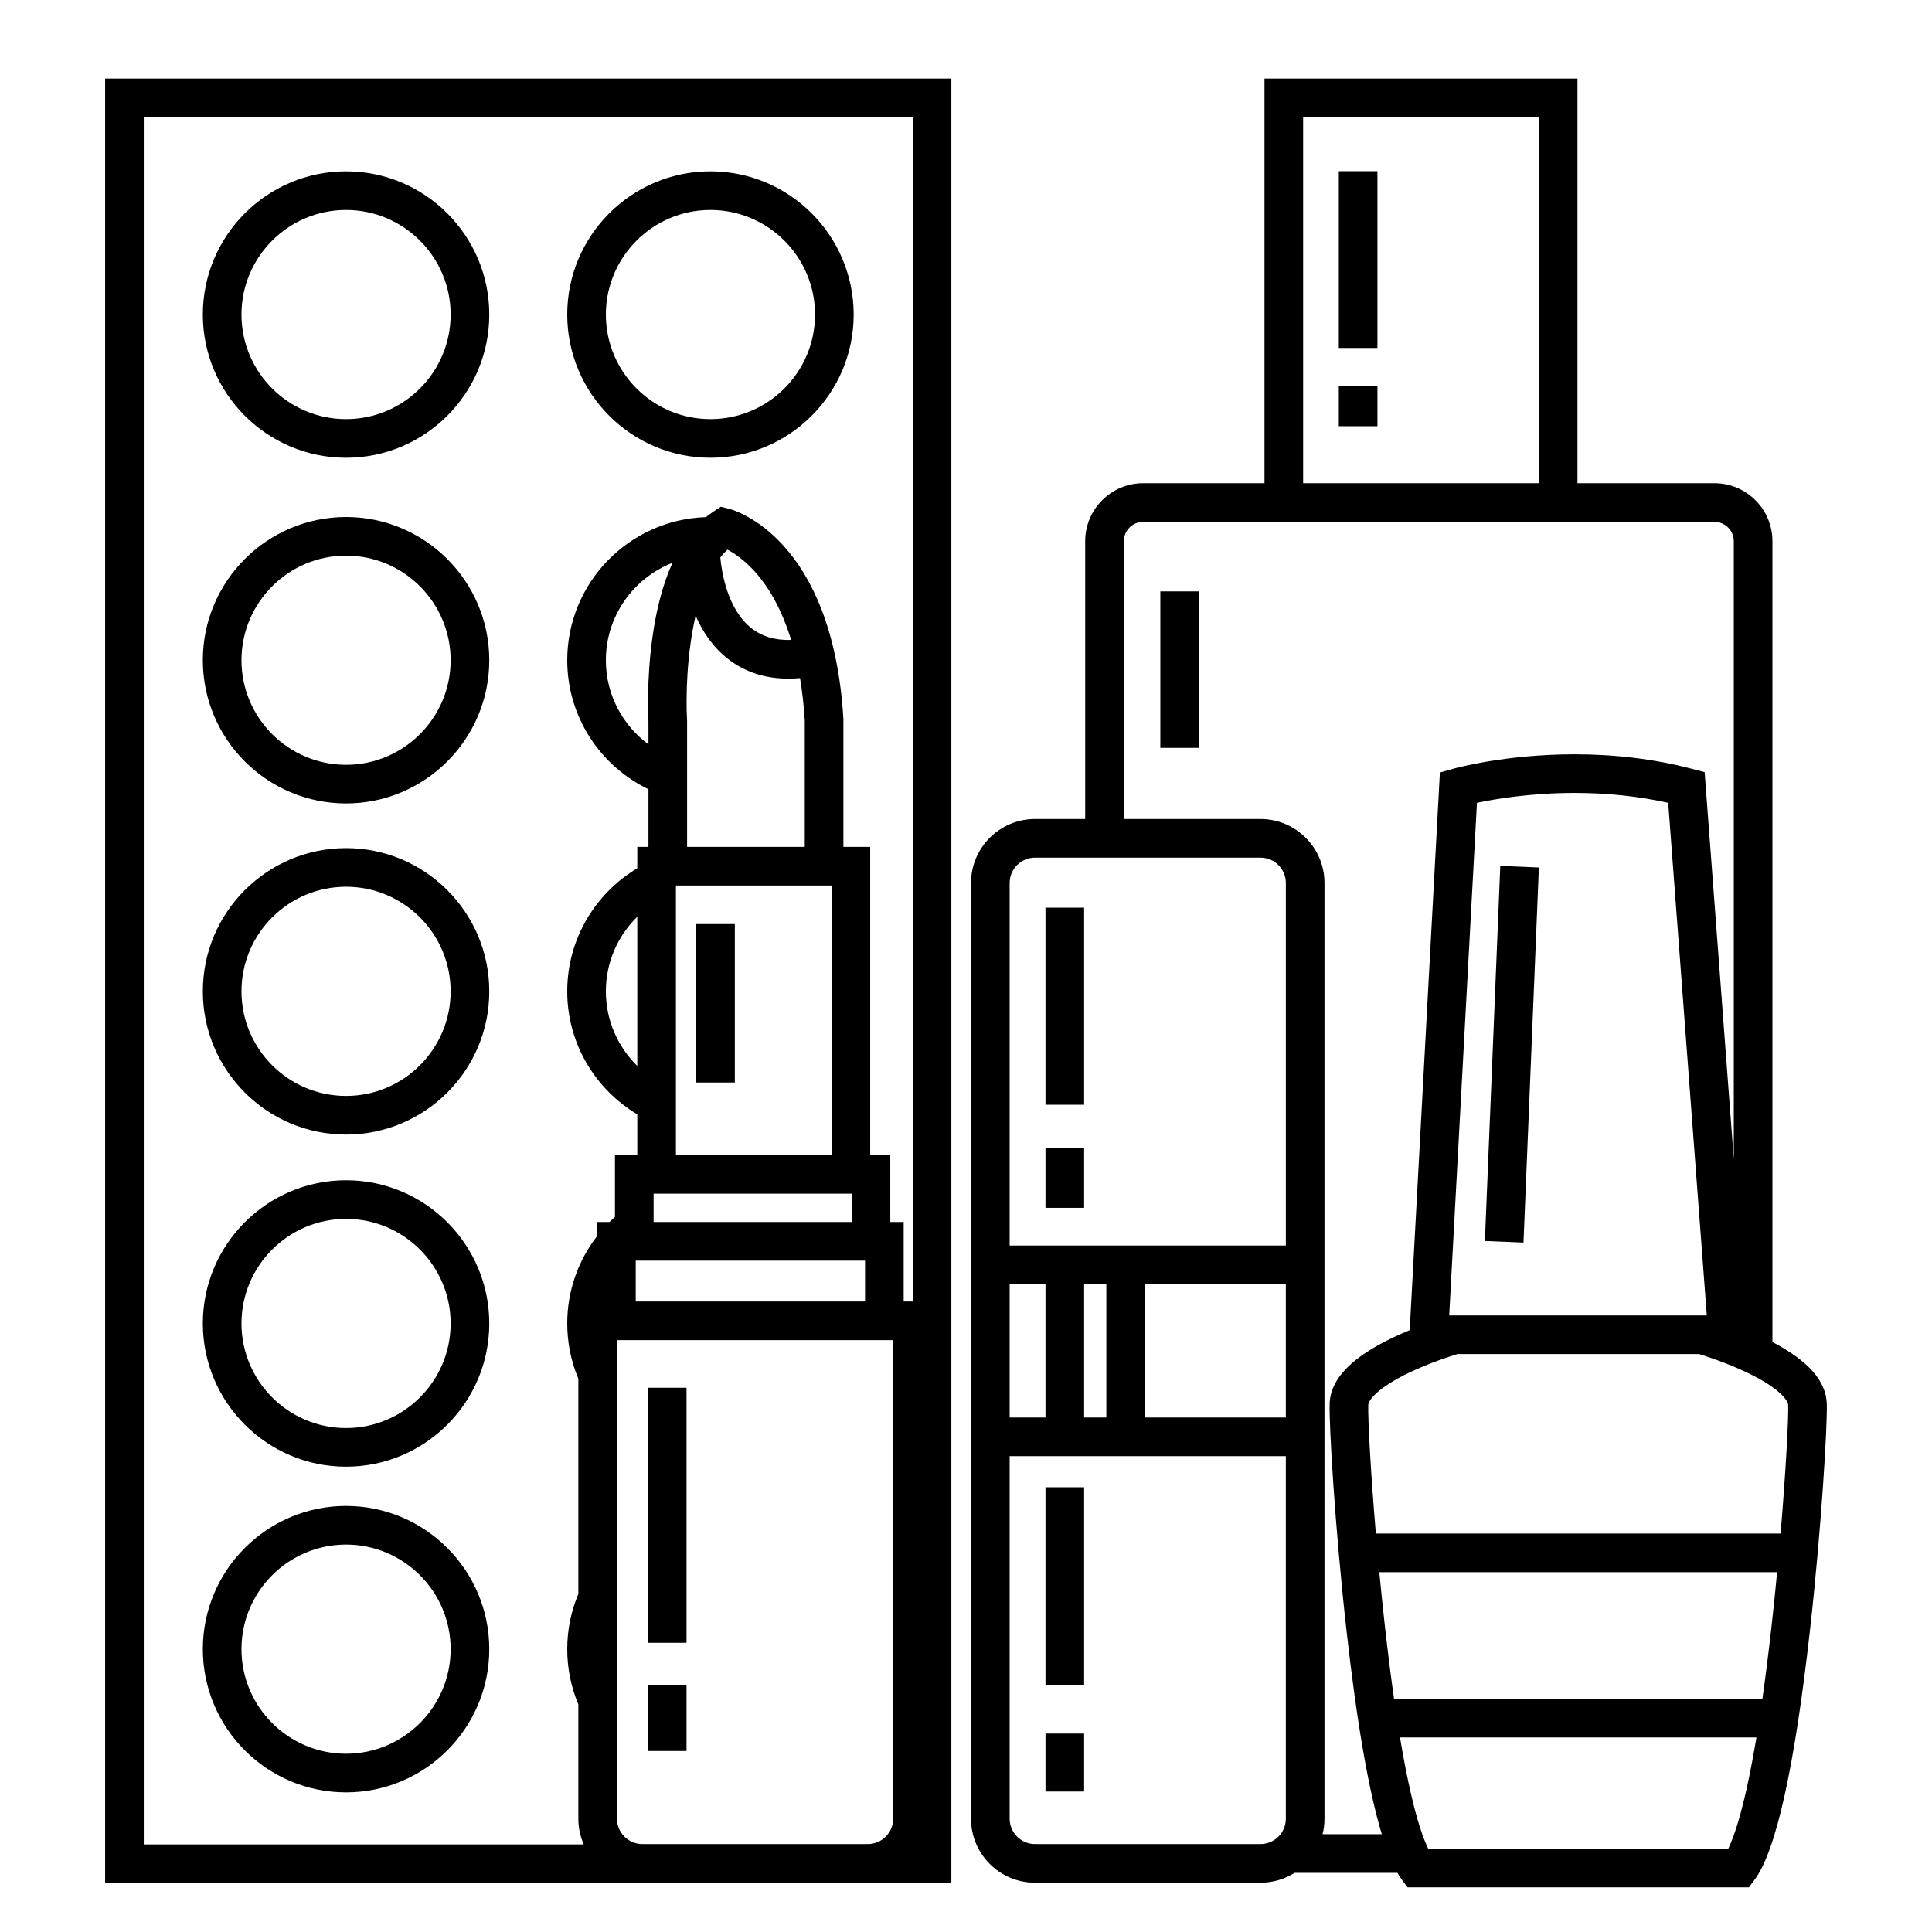 <svg height='100px' width='100px'  fill="#000000" xmlns="http://www.w3.org/2000/svg" xmlns:xlink="http://www.w3.org/1999/xlink" version="1.1" x="0px" y="0px" viewBox="0 0 1000 1000" enable-background="new 0 0 1000 1000" xml:space="preserve"><g><rect x="360.344" y="478.303" width="20" height="82"></rect><rect x="335.344" y="718.303" width="20" height="132"></rect><rect x="335.344" y="872.303" width="20" height="34"></rect><rect x="541.138" y="469.816" width="20" height="101.995"></rect><rect x="541.138" y="594.31" width="20" height="30.867"></rect><rect x="541.138" y="769.801" width="20" height="102.502"></rect><rect x="541.138" y="897.294" width="20" height="29.999"></rect><path d="M945.546,726.546c-0.379-11.755-9.603-22.222-28.136-31.899V280.109c0-16.542-13.458-30-30-30H816.5V40.68h-162v209.429   h-62.808c-16.542,0-30,13.458-30,30v143.809H535.71c-18.26,0-33.115,14.855-33.115,33.115v187.654v20v69.029v20v187.654   c0,18.26,14.855,33.115,33.116,33.115h116.726c6.48,0,12.528-1.879,17.639-5.109h53.206c0.743,1.284,1.493,2.447,2.25,3.464   l2.999,4.027h176.709l2.999-4.027c11.041-14.825,20.657-58.18,28.584-128.857C942.851,790.233,945.896,737.401,945.546,726.546z    M925.556,727.19c0.223,6.901-1.161,33.678-3.929,66.579H712.143c-2.768-32.901-4.151-59.678-3.929-66.579   c0.075-2.34,4.699-8.89,21.659-16.936c10.366-4.918,20.896-8.296,24.47-9.387h125.084c3.578,1.092,14.105,4.47,24.47,9.387   C920.856,718.301,925.48,724.851,925.556,727.19z M912.212,879.303H721.558c-1.568-11.004-3.154-23.452-4.735-37.549   c-1.054-9.398-2.018-18.81-2.89-27.984h205.904c-0.872,9.175-1.836,18.586-2.89,27.984   C915.366,855.851,913.779,868.299,912.212,879.303z M882.276,680.868H751.493h-1.386l14.359-265.328   c9.435-1.993,27.848-5.117,50.567-5.117c16.883,0,33.138,1.721,48.427,5.122l19.977,265.323H882.276z M674.5,60.68h122v189.429   h-122V60.68z M522.595,457.033c0-7.232,5.884-13.115,13.115-13.115h116.726c7.232,0,13.116,5.883,13.116,13.115v187.654H522.595   V457.033z M665.552,733.717h-72.915v-69.029h72.915V733.717z M572.637,664.688v69.029h-11.499v-69.029H572.637z M522.595,664.688   h18.543v69.029h-18.543V664.688z M652.437,954.486H535.711c-7.232,0-13.116-5.884-13.116-13.115V753.717h142.957v187.654   C665.552,948.603,659.668,954.486,652.437,954.486z M684.567,949.377c0.64-2.565,0.984-5.246,0.984-8.006V753.717v-20v-69.029v-20   V457.033c0-18.26-14.855-33.115-33.116-33.115h-70.743V280.109c0-5.514,4.486-10,10-10H887.41c5.514,0,10,4.486,10,10v319.955   l-15.089-200.402l-6.911-1.803c-18.912-4.934-39.225-7.435-60.376-7.435c-35.932,0-61.782,7.182-62.865,7.487l-6.882,1.943   L729.666,688.49c-2.638,1.087-5.38,2.284-8.135,3.586c-21.999,10.392-32.895,21.667-33.308,34.47   c-0.35,10.855,2.695,63.688,8.724,117.438c5.352,47.714,11.474,82.956,18.283,105.394H684.567z M894.556,956.868H739.214   c-3.454-7.066-8.762-22.787-14.575-57.565h184.492C903.317,934.081,898.01,949.802,894.556,956.868z"></path><rect x="772.552" y="448.259" transform="matrix(-0.999 -0.041 0.041 -0.999 1541.96 1122.642)" width="19.999" height="194.337"></rect><path d="M54.424,974.68h438v-934h-438V974.68z M319.351,693.646h142.957v247.726c0,7.231-5.883,13.115-13.115,13.115H332.467   c-7.232,0-13.116-5.884-13.116-13.115V693.646z M329.053,673.646v-21.132h118.695v21.132H329.053z M376.513,284.497   c3.522,1.848,8.961,5.426,14.694,11.925c6.099,6.916,13.1,17.882,18.276,34.802c-8.279,0.265-15.068-1.746-20.564-6.087   c-12.432-9.818-15.395-29.091-16.088-36.587C373.985,287.08,375.209,285.719,376.513,284.497z M335.636,373.491v11.787   c-13.356-9.865-22.04-25.706-22.04-43.547c0-22.919,14.324-42.544,34.484-50.426c-4.821,10.583-8.307,23.549-10.424,38.834   C334.655,351.813,335.491,370.733,335.636,373.491z M355.619,372.628c-0.656-11.254-0.257-33.664,4.422-53.938   c3.524,7.991,8.714,15.976,16.385,22.066c8.801,6.988,19.388,10.495,31.604,10.495c1.976,0,3.995-0.094,6.055-0.278   c1.113,6.603,1.959,13.844,2.457,21.782v65.586h-60.906v-65.126L355.619,372.628z M329.857,551.739   c-10.026-9.827-16.261-23.505-16.261-38.62s6.236-28.792,16.261-38.62V551.739z M349.857,458.342h80.554V597.84h-80.554V458.342z    M338.3,617.84h102.514v14.674H338.3V617.84z M74.424,60.68h398v612.966h-4.676v-41.132h-6.935V597.84h-10.402V438.342h-13.869   v-65.896l-0.019-0.613c-5.777-94.07-57.003-107.941-59.182-108.486l-4.261-1.065l-3.667,2.417   c-1.377,0.908-2.709,1.899-4.005,2.959c-39.804,1.233-71.812,33.975-71.812,74.073c0,29.381,17.195,54.799,42.04,66.782v29.829   h-5.779v11.075c-21.696,12.947-36.261,36.653-36.261,63.702c0,27.044,14.569,50.73,36.261,63.675v21.046H318.3v32.024   c-0.958,0.859-1.894,1.742-2.806,2.649h-6.441v7.291c-9.682,12.52-15.457,28.203-15.457,45.221c0,10.133,2.055,19.79,5.754,28.593   v111.407c-3.698,8.799-5.754,18.449-5.754,28.576c0,10.136,2.056,19.797,5.754,28.604v59.166c0,4.732,1.005,9.232,2.802,13.309   H74.424V60.68z"></path><path d="M179.121,88.68c-40.876,0-74.131,33.255-74.131,74.131s33.255,74.131,74.131,74.131s74.131-33.255,74.131-74.131   S219.997,88.68,179.121,88.68z M179.121,216.942c-29.848,0-54.131-24.283-54.131-54.131s24.283-54.131,54.131-54.131   s54.131,24.283,54.131,54.131S208.969,216.942,179.121,216.942z"></path><path d="M367.728,236.942c40.876,0,74.131-33.255,74.131-74.131S408.604,88.68,367.728,88.68s-74.131,33.255-74.131,74.131   S326.852,236.942,367.728,236.942z M367.728,108.68c29.848,0,54.131,24.283,54.131,54.131s-24.283,54.131-54.131,54.131   s-54.131-24.283-54.131-54.131S337.88,108.68,367.728,108.68z"></path><path d="M179.121,267.6c-40.876,0-74.131,33.255-74.131,74.131s33.255,74.131,74.131,74.131s74.131-33.255,74.131-74.131   S219.997,267.6,179.121,267.6z M179.121,395.862c-29.848,0-54.131-24.283-54.131-54.131s24.283-54.131,54.131-54.131   s54.131,24.283,54.131,54.131S208.969,395.862,179.121,395.862z"></path><path d="M179.121,438.987c-40.876,0-74.131,33.255-74.131,74.132c0,40.876,33.255,74.131,74.131,74.131   s74.131-33.255,74.131-74.131C253.252,472.243,219.997,438.987,179.121,438.987z M179.121,567.25   c-29.848,0-54.131-24.283-54.131-54.131c0-29.848,24.283-54.132,54.131-54.132s54.131,24.284,54.131,54.132   C233.252,542.967,208.969,567.25,179.121,567.25z"></path><path d="M179.121,610.894c-40.876,0-74.131,33.256-74.131,74.132s33.255,74.131,74.131,74.131s74.131-33.255,74.131-74.131   S219.997,610.894,179.121,610.894z M179.121,739.156c-29.848,0-54.131-24.283-54.131-54.131c0-29.849,24.283-54.132,54.131-54.132   s54.131,24.283,54.131,54.132C233.252,714.873,208.969,739.156,179.121,739.156z"></path><path d="M179.121,779.47c-40.876,0-74.131,33.256-74.131,74.132s33.255,74.131,74.131,74.131s74.131-33.255,74.131-74.131   S219.997,779.47,179.121,779.47z M179.121,907.732c-29.848,0-54.131-24.283-54.131-54.131c0-29.849,24.283-54.132,54.131-54.132   s54.131,24.283,54.131,54.132C233.252,883.449,208.969,907.732,179.121,907.732z"></path><rect x="692.966" y="88.611" width="20" height="91.496"></rect><rect x="692.966" y="199.605" width="20" height="20.999"></rect><rect x="600.584" y="306.1" width="20" height="80.996"></rect></g></svg>